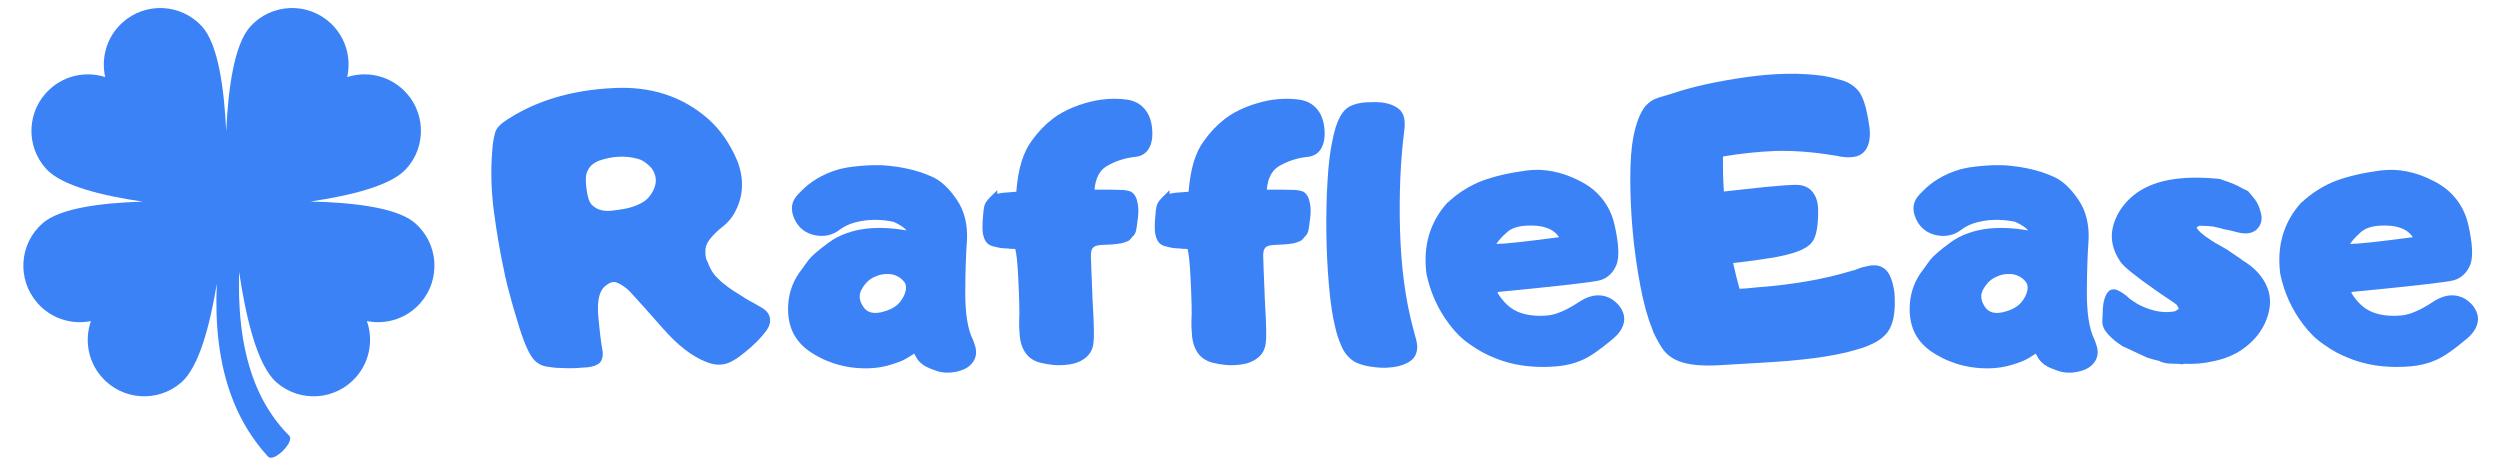 <svg xmlns="http://www.w3.org/2000/svg" xmlns:xlink="http://www.w3.org/1999/xlink" width="400" zoomAndPan="magnify" viewBox="0 0 300 56.25" height="75" preserveAspectRatio="xMidYMid meet" version="1.0"><defs><g/><clipPath id="1fc54a4cc7"><path d="M 2 0.207 L 53 0.207 L 53 55 L 2 55 Z M 2 0.207 " clip-rule="nonzero"/></clipPath></defs><g fill="#3b82f6" fill-opacity="1"><g transform="translate(59.21, 43.652)"><g><path d="M -0.141 -25.578 C -0.047 -26.785 0.113 -27.617 0.344 -28.078 C 0.488 -28.348 0.738 -28.625 1.094 -28.906 C 1.457 -29.188 1.973 -29.52 2.641 -29.906 C 5.922 -31.789 9.801 -32.848 14.281 -33.078 C 18.832 -33.348 22.672 -32.109 25.797 -29.359 C 27.234 -28.078 28.379 -26.43 29.234 -24.422 C 29.648 -23.398 29.848 -22.379 29.828 -21.359 C 29.816 -20.348 29.57 -19.367 29.094 -18.422 C 28.906 -18.016 28.672 -17.645 28.391 -17.312 C 28.117 -16.977 27.805 -16.676 27.453 -16.406 C 26.867 -15.957 26.352 -15.441 25.906 -14.859 C 25.562 -14.398 25.406 -13.914 25.438 -13.406 C 25.438 -13.207 25.453 -13.008 25.484 -12.812 C 25.523 -12.625 25.582 -12.445 25.656 -12.281 L 25.688 -12.281 L 25.688 -12.25 C 25.801 -11.906 25.953 -11.57 26.141 -11.25 C 26.348 -10.895 26.582 -10.586 26.844 -10.328 C 27 -10.172 27.148 -10.023 27.297 -9.891 C 27.441 -9.754 27.598 -9.629 27.766 -9.516 C 28.016 -9.297 28.363 -9.039 28.812 -8.75 C 29.039 -8.594 29.422 -8.352 29.953 -8.031 L 29.969 -8.031 C 30.062 -7.957 30.148 -7.895 30.234 -7.844 C 30.316 -7.789 30.41 -7.738 30.516 -7.688 C 30.609 -7.633 30.703 -7.578 30.797 -7.516 C 30.898 -7.461 31.004 -7.41 31.109 -7.359 C 31.629 -7.066 32.023 -6.836 32.297 -6.672 C 32.785 -6.367 33.078 -5.984 33.172 -5.516 C 33.266 -5.047 33.156 -4.578 32.844 -4.109 C 32.383 -3.453 31.77 -2.773 31 -2.078 C 30.738 -1.848 30.488 -1.633 30.25 -1.438 C 30.008 -1.238 29.77 -1.051 29.531 -0.875 C 29.301 -0.695 29.066 -0.547 28.828 -0.422 C 27.836 0.211 26.742 0.281 25.547 -0.219 C 23.836 -0.883 22.109 -2.219 20.359 -4.219 C 18.672 -6.145 17.32 -7.648 16.312 -8.734 C 16.133 -8.91 15.953 -9.062 15.766 -9.188 C 15.586 -9.32 15.414 -9.438 15.25 -9.531 C 15.082 -9.625 14.91 -9.703 14.734 -9.766 C 14.348 -9.91 13.875 -9.734 13.312 -9.234 C 12.688 -8.641 12.441 -7.492 12.578 -5.797 C 12.66 -4.859 12.742 -4.047 12.828 -3.359 C 12.91 -2.68 12.992 -2.113 13.078 -1.656 C 13.141 -1.363 13.141 -1.062 13.078 -0.75 C 13.016 -0.438 12.867 -0.191 12.641 -0.016 C 12.348 0.203 11.91 0.348 11.328 0.422 C 11.035 0.441 10.727 0.461 10.406 0.484 C 10.082 0.516 9.742 0.531 9.391 0.531 C 9.047 0.539 8.711 0.535 8.391 0.516 C 8.078 0.504 7.773 0.492 7.484 0.484 C 7.273 0.461 7.062 0.438 6.844 0.406 C 6.633 0.383 6.43 0.352 6.234 0.312 C 5.973 0.258 5.727 0.164 5.5 0.031 C 5.27 -0.102 5.066 -0.266 4.891 -0.453 C 4.254 -1.141 3.578 -2.719 2.859 -5.188 C 2.672 -5.781 2.504 -6.332 2.359 -6.844 C 2.223 -7.352 2.098 -7.816 1.984 -8.234 C 1.867 -8.648 1.77 -9.02 1.688 -9.344 C 1.602 -9.664 1.539 -9.941 1.5 -10.172 C 1.469 -10.266 1.441 -10.348 1.422 -10.422 C 1.398 -10.504 1.383 -10.586 1.375 -10.672 C 1.344 -10.848 1.305 -11.023 1.266 -11.203 C 0.797 -13.379 0.395 -15.723 0.062 -18.234 C -0.27 -20.766 -0.336 -23.211 -0.141 -25.578 Z M 17.391 -24.578 C 16.629 -24.797 15.852 -24.883 15.062 -24.844 C 14.281 -24.812 13.473 -24.648 12.641 -24.359 C 12.391 -24.254 12.172 -24.133 11.984 -24 C 11.805 -23.875 11.656 -23.723 11.531 -23.547 C 11.406 -23.379 11.297 -23.18 11.203 -22.953 C 11.066 -22.555 11.055 -21.895 11.172 -20.969 C 11.234 -20.508 11.312 -20.125 11.406 -19.812 C 11.508 -19.508 11.613 -19.297 11.719 -19.172 C 12 -18.859 12.332 -18.633 12.719 -18.5 C 13.102 -18.363 13.57 -18.316 14.125 -18.359 C 14.695 -18.422 15.289 -18.508 15.906 -18.625 C 16.5 -18.75 17.051 -18.938 17.562 -19.188 C 18.363 -19.551 18.945 -20.188 19.312 -21.094 C 19.633 -21.926 19.52 -22.723 18.969 -23.484 C 18.727 -23.754 18.477 -23.977 18.219 -24.156 C 17.969 -24.344 17.691 -24.484 17.391 -24.578 Z M 17.391 -24.578 "/></g></g></g><g fill="#3b82f6" fill-opacity="1"><g transform="translate(93.973, 43.652)"><g><path d="M 9.438 -8.953 C 9.051 -8.305 9.113 -7.598 9.625 -6.828 C 10.102 -6.098 10.941 -5.914 12.141 -6.281 C 12.422 -6.363 12.676 -6.457 12.906 -6.562 C 13.145 -6.676 13.348 -6.797 13.516 -6.922 C 13.68 -7.047 13.828 -7.18 13.953 -7.328 C 14.16 -7.566 14.328 -7.812 14.453 -8.062 C 14.586 -8.32 14.676 -8.57 14.719 -8.812 C 14.75 -8.945 14.758 -9.066 14.75 -9.172 C 14.75 -9.285 14.734 -9.395 14.703 -9.5 C 14.672 -9.602 14.629 -9.691 14.578 -9.766 C 14.523 -9.848 14.457 -9.93 14.375 -10.016 C 14 -10.41 13.523 -10.656 12.953 -10.75 C 12.742 -10.77 12.535 -10.773 12.328 -10.766 C 12.129 -10.766 11.922 -10.738 11.703 -10.688 C 11.484 -10.633 11.258 -10.555 11.031 -10.453 C 10.383 -10.191 9.852 -9.691 9.438 -8.953 Z M 13.266 -17.031 C 11.922 -17.32 10.594 -17.348 9.281 -17.109 C 8.301 -16.93 7.484 -16.598 6.828 -16.109 C 5.953 -15.43 4.953 -15.203 3.828 -15.422 C 2.672 -15.66 1.848 -16.312 1.359 -17.375 C 0.848 -18.5 0.977 -19.469 1.75 -20.281 C 2.375 -20.957 2.941 -21.469 3.453 -21.812 C 3.816 -22.07 4.191 -22.301 4.578 -22.5 C 5.066 -22.758 5.562 -22.973 6.062 -23.141 C 6.57 -23.316 7.098 -23.453 7.641 -23.547 C 8.66 -23.703 9.68 -23.797 10.703 -23.828 C 11.047 -23.836 11.391 -23.836 11.734 -23.828 C 12.078 -23.816 12.422 -23.789 12.766 -23.75 C 13.109 -23.719 13.445 -23.676 13.781 -23.625 C 14.113 -23.57 14.441 -23.508 14.766 -23.438 C 15.816 -23.227 16.832 -22.906 17.812 -22.469 C 18.875 -22.02 19.875 -21.109 20.812 -19.734 C 21.289 -19.047 21.629 -18.289 21.828 -17.469 C 22.035 -16.645 22.113 -15.766 22.062 -14.828 C 21.938 -13.078 21.867 -11.008 21.859 -8.625 C 21.848 -6.07 22.145 -4.176 22.75 -2.938 L 22.781 -2.906 L 22.797 -2.859 C 22.867 -2.66 22.941 -2.441 23.016 -2.203 C 23.117 -1.91 23.164 -1.613 23.156 -1.312 C 23.133 -0.758 22.906 -0.27 22.469 0.156 C 22.062 0.551 21.457 0.828 20.656 0.984 C 19.863 1.129 19.133 1.094 18.469 0.875 C 17.852 0.664 17.41 0.488 17.141 0.344 C 16.578 0.039 16.16 -0.379 15.891 -0.922 C 15.859 -0.961 15.832 -1.008 15.812 -1.062 C 15.789 -1.113 15.766 -1.164 15.734 -1.219 C 15.16 -0.832 14.656 -0.539 14.219 -0.344 C 13.801 -0.176 13.375 -0.023 12.938 0.109 C 12.5 0.242 12.051 0.348 11.594 0.422 C 11.145 0.492 10.68 0.535 10.203 0.547 C 8.742 0.578 7.359 0.375 6.047 -0.062 C 5.797 -0.156 5.547 -0.25 5.297 -0.344 C 5.055 -0.438 4.82 -0.539 4.594 -0.656 C 4.363 -0.77 4.141 -0.891 3.922 -1.016 C 3.703 -1.141 3.484 -1.273 3.266 -1.422 C 2.391 -2.004 1.719 -2.734 1.25 -3.609 C 0.812 -4.473 0.594 -5.457 0.594 -6.562 C 0.594 -8.133 1.016 -9.551 1.859 -10.812 C 2.285 -11.395 2.672 -11.926 3.016 -12.406 C 3.41 -12.926 4.223 -13.633 5.453 -14.531 C 6.086 -15 6.785 -15.367 7.547 -15.641 C 8.305 -15.922 9.129 -16.113 10.016 -16.219 C 11.523 -16.375 13.117 -16.301 14.797 -16 C 14.598 -16.301 14.086 -16.645 13.266 -17.031 Z M 13.266 -17.031 "/></g></g></g><g fill="#3b82f6" fill-opacity="1"><g transform="translate(117.36, 43.652)"><g><path d="M 13.547 -13 C 13.578 -11.875 13.633 -10.359 13.719 -8.453 C 13.719 -8.328 13.723 -8.156 13.734 -7.938 C 13.797 -6.844 13.836 -6.055 13.859 -5.578 C 13.879 -5.098 13.895 -4.562 13.906 -3.969 C 13.914 -3.375 13.906 -2.945 13.875 -2.688 C 13.852 -2.426 13.82 -2.223 13.781 -2.078 C 13.656 -1.555 13.391 -1.125 12.984 -0.781 C 12.586 -0.438 12.082 -0.18 11.469 -0.016 C 11.07 0.078 10.656 0.133 10.219 0.156 C 9.789 0.188 9.348 0.176 8.891 0.125 C 8.43 0.07 7.961 -0.008 7.484 -0.125 C 6.672 -0.332 6.055 -0.754 5.641 -1.391 C 5.223 -2.035 5.004 -2.844 4.984 -3.812 C 4.973 -3.906 4.961 -4.02 4.953 -4.156 C 4.941 -4.289 4.938 -4.441 4.938 -4.609 C 4.938 -4.773 4.938 -4.969 4.938 -5.188 L 4.938 -5.203 C 5 -5.961 4.961 -7.676 4.828 -10.344 C 4.785 -11.207 4.734 -11.938 4.672 -12.531 C 4.609 -13.133 4.539 -13.551 4.469 -13.781 C 4.156 -13.77 3.812 -13.789 3.438 -13.844 C 3.031 -13.844 2.645 -13.891 2.281 -13.984 C 1.852 -14.066 1.551 -14.16 1.375 -14.266 C 1 -14.473 0.742 -14.891 0.609 -15.516 C 0.535 -15.785 0.52 -16.348 0.562 -17.203 C 0.613 -18.055 0.688 -18.66 0.781 -19.016 L 0.781 -19.031 L 0.812 -19.078 C 0.844 -19.141 0.863 -19.191 0.875 -19.234 C 0.883 -19.273 0.906 -19.312 0.938 -19.344 C 0.969 -19.414 1.039 -19.52 1.156 -19.656 C 1.219 -19.727 1.289 -19.812 1.375 -19.906 L 2.312 -20.828 L 2.312 -20.391 C 2.406 -20.422 2.504 -20.441 2.609 -20.453 C 2.754 -20.504 3.414 -20.566 4.594 -20.641 C 4.707 -22.023 4.914 -23.223 5.219 -24.234 C 5.531 -25.242 5.941 -26.086 6.453 -26.766 C 7.18 -27.797 8.035 -28.688 9.016 -29.438 C 9.348 -29.695 9.719 -29.938 10.125 -30.156 C 10.539 -30.383 10.977 -30.594 11.438 -30.781 C 11.906 -30.977 12.406 -31.148 12.938 -31.297 C 14.562 -31.773 16.191 -31.91 17.828 -31.703 C 18.723 -31.586 19.43 -31.227 19.953 -30.625 C 20.484 -30.031 20.797 -29.238 20.891 -28.25 C 20.992 -27.27 20.867 -26.469 20.516 -25.844 C 20.16 -25.227 19.582 -24.883 18.781 -24.812 C 18.176 -24.75 17.598 -24.625 17.047 -24.438 C 16.492 -24.258 15.953 -24.016 15.422 -23.703 C 14.578 -23.191 14.098 -22.254 13.984 -20.891 C 14.285 -20.891 14.633 -20.891 15.031 -20.891 C 15.426 -20.891 15.727 -20.891 15.938 -20.891 C 16.145 -20.891 16.379 -20.883 16.641 -20.875 C 16.91 -20.875 17.117 -20.867 17.266 -20.859 C 17.422 -20.859 17.578 -20.844 17.734 -20.812 C 17.891 -20.789 18.016 -20.766 18.109 -20.734 C 18.211 -20.711 18.301 -20.68 18.375 -20.641 C 18.594 -20.504 18.758 -20.328 18.875 -20.109 C 19 -19.898 19.082 -19.66 19.125 -19.391 C 19.258 -18.879 19.281 -18.242 19.188 -17.484 C 19.145 -17.109 19.102 -16.797 19.062 -16.547 C 19.031 -16.297 18.992 -16.086 18.953 -15.922 C 18.93 -15.848 18.91 -15.785 18.891 -15.734 C 18.867 -15.691 18.832 -15.625 18.781 -15.531 C 18.727 -15.426 18.641 -15.328 18.516 -15.234 L 18.359 -15.031 L 18.344 -15.031 L 18.344 -15.016 L 18.141 -14.812 L 18.047 -14.75 L 17.938 -14.703 C 17.863 -14.672 17.77 -14.633 17.656 -14.594 L 17.641 -14.578 L 17.609 -14.578 C 17.453 -14.523 17.297 -14.477 17.141 -14.438 L 17.047 -14.438 C 17.016 -14.438 16.984 -14.43 16.953 -14.422 C 16.93 -14.422 16.895 -14.414 16.844 -14.406 C 16.789 -14.395 16.738 -14.383 16.688 -14.375 C 16.52 -14.344 15.859 -14.301 14.703 -14.25 C 14.266 -14.219 13.961 -14.109 13.797 -13.922 C 13.629 -13.742 13.547 -13.438 13.547 -13 Z M 13.547 -13 "/></g></g></g><g fill="#3b82f6" fill-opacity="1"><g transform="translate(138.035, 43.652)"><g><path d="M 13.547 -13 C 13.578 -11.875 13.633 -10.359 13.719 -8.453 C 13.719 -8.328 13.723 -8.156 13.734 -7.938 C 13.797 -6.844 13.836 -6.055 13.859 -5.578 C 13.879 -5.098 13.895 -4.562 13.906 -3.969 C 13.914 -3.375 13.906 -2.945 13.875 -2.688 C 13.852 -2.426 13.82 -2.223 13.781 -2.078 C 13.656 -1.555 13.391 -1.125 12.984 -0.781 C 12.586 -0.438 12.082 -0.18 11.469 -0.016 C 11.07 0.078 10.656 0.133 10.219 0.156 C 9.789 0.188 9.348 0.176 8.891 0.125 C 8.43 0.07 7.961 -0.008 7.484 -0.125 C 6.672 -0.332 6.055 -0.754 5.641 -1.391 C 5.223 -2.035 5.004 -2.844 4.984 -3.812 C 4.973 -3.906 4.961 -4.02 4.953 -4.156 C 4.941 -4.289 4.938 -4.441 4.938 -4.609 C 4.938 -4.773 4.938 -4.969 4.938 -5.188 L 4.938 -5.203 C 5 -5.961 4.961 -7.676 4.828 -10.344 C 4.785 -11.207 4.734 -11.938 4.672 -12.531 C 4.609 -13.133 4.539 -13.551 4.469 -13.781 C 4.156 -13.77 3.812 -13.789 3.438 -13.844 C 3.031 -13.844 2.645 -13.891 2.281 -13.984 C 1.852 -14.066 1.551 -14.16 1.375 -14.266 C 1 -14.473 0.742 -14.891 0.609 -15.516 C 0.535 -15.785 0.52 -16.348 0.562 -17.203 C 0.613 -18.055 0.688 -18.66 0.781 -19.016 L 0.781 -19.031 L 0.812 -19.078 C 0.844 -19.141 0.863 -19.191 0.875 -19.234 C 0.883 -19.273 0.906 -19.312 0.938 -19.344 C 0.969 -19.414 1.039 -19.52 1.156 -19.656 C 1.219 -19.727 1.289 -19.812 1.375 -19.906 L 2.312 -20.828 L 2.312 -20.391 C 2.406 -20.422 2.504 -20.441 2.609 -20.453 C 2.754 -20.504 3.414 -20.566 4.594 -20.641 C 4.707 -22.023 4.914 -23.223 5.219 -24.234 C 5.531 -25.242 5.941 -26.086 6.453 -26.766 C 7.18 -27.797 8.035 -28.688 9.016 -29.438 C 9.348 -29.695 9.719 -29.938 10.125 -30.156 C 10.539 -30.383 10.977 -30.594 11.438 -30.781 C 11.906 -30.977 12.406 -31.148 12.938 -31.297 C 14.562 -31.773 16.191 -31.91 17.828 -31.703 C 18.723 -31.586 19.43 -31.227 19.953 -30.625 C 20.484 -30.031 20.797 -29.238 20.891 -28.25 C 20.992 -27.27 20.867 -26.469 20.516 -25.844 C 20.16 -25.227 19.582 -24.883 18.781 -24.812 C 18.176 -24.75 17.598 -24.625 17.047 -24.438 C 16.492 -24.258 15.953 -24.016 15.422 -23.703 C 14.578 -23.191 14.098 -22.254 13.984 -20.891 C 14.285 -20.891 14.633 -20.891 15.031 -20.891 C 15.426 -20.891 15.727 -20.891 15.938 -20.891 C 16.145 -20.891 16.379 -20.883 16.641 -20.875 C 16.91 -20.875 17.117 -20.867 17.266 -20.859 C 17.422 -20.859 17.578 -20.844 17.734 -20.812 C 17.891 -20.789 18.016 -20.766 18.109 -20.734 C 18.211 -20.711 18.301 -20.68 18.375 -20.641 C 18.594 -20.504 18.758 -20.328 18.875 -20.109 C 19 -19.898 19.082 -19.66 19.125 -19.391 C 19.258 -18.879 19.281 -18.242 19.188 -17.484 C 19.145 -17.109 19.102 -16.797 19.062 -16.547 C 19.031 -16.297 18.992 -16.086 18.953 -15.922 C 18.93 -15.848 18.91 -15.785 18.891 -15.734 C 18.867 -15.691 18.832 -15.625 18.781 -15.531 C 18.727 -15.426 18.641 -15.328 18.516 -15.234 L 18.359 -15.031 L 18.344 -15.031 L 18.344 -15.016 L 18.141 -14.812 L 18.047 -14.75 L 17.938 -14.703 C 17.863 -14.672 17.77 -14.633 17.656 -14.594 L 17.641 -14.578 L 17.609 -14.578 C 17.453 -14.523 17.297 -14.477 17.141 -14.438 L 17.047 -14.438 C 17.016 -14.438 16.984 -14.43 16.953 -14.422 C 16.93 -14.422 16.895 -14.414 16.844 -14.406 C 16.789 -14.395 16.738 -14.383 16.688 -14.375 C 16.52 -14.344 15.859 -14.301 14.703 -14.25 C 14.266 -14.219 13.961 -14.109 13.797 -13.922 C 13.629 -13.742 13.547 -13.438 13.547 -13 Z M 13.547 -13 "/></g></g></g><g fill="#3b82f6" fill-opacity="1"><g transform="translate(158.709, 43.652)"><g><path d="M 9.797 -27.922 C 9.336 -24.285 9.172 -20.285 9.297 -15.922 C 9.43 -11.566 9.941 -7.723 10.828 -4.391 L 10.828 -4.375 C 10.848 -4.312 10.867 -4.242 10.891 -4.172 C 10.91 -4.098 10.926 -4.031 10.938 -3.969 C 10.957 -3.906 10.977 -3.836 11 -3.766 C 11.02 -3.691 11.035 -3.617 11.047 -3.547 C 11.066 -3.473 11.086 -3.398 11.109 -3.328 C 11.242 -2.922 11.328 -2.504 11.359 -2.078 L 11.359 -2.031 C 11.359 -1.145 10.961 -0.504 10.172 -0.109 C 9.535 0.223 8.789 0.41 7.938 0.453 C 7.781 0.473 7.617 0.484 7.453 0.484 C 7.297 0.484 7.133 0.477 6.969 0.469 C 6.812 0.457 6.656 0.445 6.5 0.438 C 6.344 0.426 6.18 0.406 6.016 0.375 C 5.859 0.352 5.695 0.332 5.531 0.312 C 4.719 0.145 4.117 -0.062 3.734 -0.312 C 3.066 -0.75 2.566 -1.375 2.234 -2.188 C 1.922 -2.914 1.688 -3.629 1.531 -4.328 C 1.195 -5.66 0.941 -7.348 0.766 -9.391 C 0.586 -11.43 0.484 -13.531 0.453 -15.688 C 0.441 -16.77 0.445 -17.832 0.469 -18.875 C 0.488 -19.914 0.531 -20.93 0.594 -21.922 C 0.707 -23.922 0.906 -25.547 1.188 -26.797 C 1.414 -27.992 1.711 -28.93 2.078 -29.609 C 2.41 -30.242 2.844 -30.688 3.375 -30.938 C 3.906 -31.188 4.531 -31.332 5.25 -31.375 C 5.938 -31.414 6.555 -31.41 7.109 -31.359 C 7.953 -31.254 8.641 -30.988 9.172 -30.562 C 9.766 -30.082 9.973 -29.203 9.797 -27.922 Z M 9.797 -27.922 "/></g></g></g><g fill="#3b82f6" fill-opacity="1"><g transform="translate(170.304, 43.652)"><g><path d="M 9.5 -8.625 C 9.457 -8.594 9.43 -8.57 9.422 -8.562 C 9.41 -8.562 9.398 -8.551 9.391 -8.531 C 10.086 -7.395 10.906 -6.629 11.844 -6.234 C 12.844 -5.816 14.031 -5.672 15.406 -5.797 C 16.426 -5.891 17.672 -6.422 19.141 -7.391 C 19.711 -7.773 20.27 -8.023 20.812 -8.141 C 21.352 -8.254 21.879 -8.234 22.391 -8.078 C 22.898 -7.93 23.363 -7.641 23.781 -7.203 C 23.852 -7.129 23.922 -7.055 23.984 -6.984 C 24.523 -6.285 24.711 -5.586 24.547 -4.891 C 24.391 -4.191 23.914 -3.523 23.125 -2.891 C 21.613 -1.617 20.406 -0.797 19.5 -0.422 C 18.594 -0.023 17.582 0.219 16.469 0.312 C 15.395 0.406 14.332 0.406 13.281 0.312 C 11.832 0.188 10.445 -0.141 9.125 -0.672 C 8.094 -1.066 7.102 -1.602 6.156 -2.281 C 5.656 -2.613 5.191 -2.988 4.766 -3.406 C 4.348 -3.82 3.957 -4.273 3.594 -4.766 C 2.25 -6.547 1.348 -8.531 0.891 -10.719 L 0.875 -10.75 L 0.875 -10.766 C 0.438 -14.129 1.273 -16.988 3.391 -19.344 L 3.406 -19.359 L 3.438 -19.359 C 4.051 -19.93 4.695 -20.43 5.375 -20.859 C 6.062 -21.297 6.785 -21.66 7.547 -21.953 C 9.035 -22.504 10.805 -22.914 12.859 -23.188 C 14.992 -23.469 17.141 -23.047 19.297 -21.922 C 20.41 -21.359 21.312 -20.633 22 -19.75 C 22.695 -18.863 23.176 -17.844 23.438 -16.688 C 23.957 -14.406 24.035 -12.801 23.672 -11.875 C 23.484 -11.414 23.223 -11.023 22.891 -10.703 C 22.555 -10.379 22.156 -10.148 21.688 -10.016 C 20.883 -9.797 16.82 -9.332 9.5 -8.625 Z M 14.062 -16.562 C 12.383 -16.676 11.207 -16.414 10.531 -15.781 C 9.926 -15.238 9.5 -14.77 9.25 -14.375 C 10.258 -14.383 12.77 -14.656 16.781 -15.188 C 16.602 -15.457 16.395 -15.68 16.156 -15.859 C 15.914 -16.047 15.617 -16.195 15.266 -16.312 C 14.922 -16.438 14.52 -16.52 14.062 -16.562 Z M 14.062 -16.562 "/></g></g></g><g fill="#3b82f6" fill-opacity="1"><g transform="translate(195.572, 43.652)"><g><path d="M 2.969 -31.75 C 3.332 -31.906 3.723 -32.035 4.141 -32.141 C 4.211 -32.16 4.285 -32.18 4.359 -32.203 C 4.43 -32.223 4.5 -32.242 4.562 -32.266 C 4.625 -32.285 4.691 -32.305 4.766 -32.328 C 4.836 -32.348 4.91 -32.367 4.984 -32.391 C 5.055 -32.41 5.129 -32.438 5.203 -32.469 C 7.629 -33.27 10.547 -33.91 13.953 -34.391 C 17.391 -34.879 20.477 -34.93 23.219 -34.547 C 23.926 -34.43 24.66 -34.258 25.422 -34.031 C 26.266 -33.781 26.941 -33.348 27.453 -32.734 C 28.016 -32.035 28.441 -30.645 28.734 -28.562 C 28.742 -28.5 28.754 -28.438 28.766 -28.375 C 28.773 -28.32 28.781 -28.266 28.781 -28.203 C 28.789 -28.148 28.797 -28.094 28.797 -28.031 C 28.867 -27.094 28.723 -26.332 28.359 -25.75 C 27.992 -25.164 27.414 -24.848 26.625 -24.797 C 26.406 -24.773 26.188 -24.77 25.969 -24.781 C 25.75 -24.801 25.531 -24.828 25.312 -24.859 C 25.125 -24.898 24.938 -24.938 24.75 -24.969 C 24.57 -25 24.395 -25.023 24.219 -25.047 C 21.758 -25.441 19.461 -25.602 17.328 -25.531 C 15.348 -25.445 13.301 -25.227 11.188 -24.875 C 11.164 -23.414 11.203 -22.016 11.297 -20.672 C 12.18 -20.773 13.035 -20.867 13.859 -20.953 C 14.68 -21.047 15.504 -21.133 16.328 -21.219 C 18.117 -21.395 19.363 -21.477 20.062 -21.469 C 20.895 -21.445 21.531 -21.148 21.969 -20.578 C 22.406 -20.016 22.617 -19.258 22.609 -18.312 C 22.609 -16.488 22.375 -15.266 21.906 -14.641 C 21.695 -14.348 21.395 -14.094 21 -13.875 C 20.613 -13.656 20.164 -13.469 19.656 -13.312 C 19.156 -13.156 18.555 -13.004 17.859 -12.859 C 16.953 -12.703 16.035 -12.555 15.109 -12.422 C 14.191 -12.297 13.289 -12.188 12.406 -12.094 C 12.625 -11.062 12.879 -10.031 13.172 -9 C 13.234 -9 13.285 -9 13.328 -9 C 13.367 -9.008 13.41 -9.016 13.453 -9.016 C 13.492 -9.016 13.535 -9.016 13.578 -9.016 C 13.629 -9.023 13.676 -9.031 13.719 -9.031 C 13.758 -9.031 13.801 -9.031 13.844 -9.031 C 14.27 -9.082 14.754 -9.129 15.297 -9.172 C 16.328 -9.242 17.348 -9.344 18.359 -9.469 C 19.367 -9.594 20.359 -9.738 21.328 -9.906 C 23.297 -10.25 25.117 -10.68 26.797 -11.203 L 26.828 -11.203 C 26.867 -11.211 26.914 -11.223 26.969 -11.234 C 27.02 -11.254 27.07 -11.273 27.125 -11.297 C 27.188 -11.316 27.238 -11.336 27.281 -11.359 C 27.488 -11.441 27.691 -11.516 27.891 -11.578 C 28.129 -11.629 28.348 -11.676 28.547 -11.719 C 28.742 -11.77 28.938 -11.801 29.125 -11.812 C 29.562 -11.844 29.953 -11.766 30.297 -11.578 C 30.648 -11.391 30.93 -11.102 31.141 -10.719 C 31.211 -10.594 31.273 -10.457 31.328 -10.312 C 31.391 -10.164 31.441 -10.02 31.484 -9.875 C 31.523 -9.727 31.562 -9.578 31.594 -9.422 C 31.633 -9.266 31.672 -9.102 31.703 -8.938 C 31.734 -8.781 31.754 -8.617 31.766 -8.453 C 31.836 -7.516 31.82 -6.68 31.719 -5.953 C 31.625 -5.234 31.43 -4.617 31.141 -4.109 C 31.023 -3.891 30.875 -3.688 30.688 -3.5 C 30.508 -3.312 30.312 -3.133 30.094 -2.969 C 29.875 -2.812 29.625 -2.66 29.344 -2.516 C 29.062 -2.367 28.742 -2.223 28.391 -2.078 C 28.035 -1.941 27.629 -1.812 27.172 -1.688 C 26.504 -1.477 25.742 -1.289 24.891 -1.125 C 24.047 -0.957 23.113 -0.805 22.094 -0.672 C 21.094 -0.547 20.066 -0.438 19.016 -0.344 C 17.961 -0.258 16.895 -0.188 15.812 -0.125 C 14.531 -0.039 12.848 0.055 10.766 0.172 C 9.68 0.234 8.734 0.223 7.922 0.141 C 7.109 0.055 6.414 -0.098 5.844 -0.328 C 4.945 -0.68 4.254 -1.258 3.766 -2.062 C 3.648 -2.25 3.539 -2.43 3.438 -2.609 C 3.332 -2.797 3.234 -2.977 3.141 -3.156 C 3.047 -3.344 2.957 -3.523 2.875 -3.703 C 2.789 -3.891 2.723 -4.07 2.672 -4.25 C 2.129 -5.57 1.66 -7.273 1.266 -9.359 C 0.867 -11.453 0.566 -13.602 0.359 -15.812 C 0.16 -18.02 0.062 -20.16 0.062 -22.234 C 0.062 -24.316 0.191 -26.02 0.453 -27.344 C 0.703 -28.57 1.039 -29.562 1.469 -30.312 C 1.832 -30.969 2.332 -31.445 2.969 -31.75 Z M 2.969 -31.75 "/></g></g></g><g fill="#3b82f6" fill-opacity="1"><g transform="translate(228.564, 43.652)"><g><path d="M 9.438 -8.953 C 9.051 -8.305 9.113 -7.598 9.625 -6.828 C 10.102 -6.098 10.941 -5.914 12.141 -6.281 C 12.422 -6.363 12.676 -6.457 12.906 -6.562 C 13.145 -6.676 13.348 -6.797 13.516 -6.922 C 13.68 -7.047 13.828 -7.18 13.953 -7.328 C 14.16 -7.566 14.328 -7.812 14.453 -8.062 C 14.586 -8.32 14.676 -8.57 14.719 -8.812 C 14.75 -8.945 14.758 -9.066 14.75 -9.172 C 14.75 -9.285 14.734 -9.395 14.703 -9.5 C 14.672 -9.602 14.629 -9.691 14.578 -9.766 C 14.523 -9.848 14.457 -9.93 14.375 -10.016 C 14 -10.41 13.523 -10.656 12.953 -10.75 C 12.742 -10.77 12.535 -10.773 12.328 -10.766 C 12.129 -10.766 11.922 -10.738 11.703 -10.688 C 11.484 -10.633 11.258 -10.555 11.031 -10.453 C 10.383 -10.191 9.852 -9.691 9.438 -8.953 Z M 13.266 -17.031 C 11.922 -17.32 10.594 -17.348 9.281 -17.109 C 8.301 -16.93 7.484 -16.598 6.828 -16.109 C 5.953 -15.43 4.953 -15.203 3.828 -15.422 C 2.672 -15.66 1.848 -16.312 1.359 -17.375 C 0.848 -18.5 0.977 -19.469 1.75 -20.281 C 2.375 -20.957 2.941 -21.469 3.453 -21.812 C 3.816 -22.07 4.191 -22.301 4.578 -22.5 C 5.066 -22.758 5.562 -22.973 6.062 -23.141 C 6.57 -23.316 7.098 -23.453 7.641 -23.547 C 8.66 -23.703 9.68 -23.797 10.703 -23.828 C 11.047 -23.836 11.391 -23.836 11.734 -23.828 C 12.078 -23.816 12.422 -23.789 12.766 -23.75 C 13.109 -23.719 13.445 -23.676 13.781 -23.625 C 14.113 -23.57 14.441 -23.508 14.766 -23.438 C 15.816 -23.227 16.832 -22.906 17.812 -22.469 C 18.875 -22.02 19.875 -21.109 20.812 -19.734 C 21.289 -19.047 21.629 -18.289 21.828 -17.469 C 22.035 -16.645 22.113 -15.766 22.062 -14.828 C 21.938 -13.078 21.867 -11.008 21.859 -8.625 C 21.848 -6.07 22.145 -4.176 22.75 -2.938 L 22.781 -2.906 L 22.797 -2.859 C 22.867 -2.66 22.941 -2.441 23.016 -2.203 C 23.117 -1.91 23.164 -1.613 23.156 -1.312 C 23.133 -0.758 22.906 -0.27 22.469 0.156 C 22.062 0.551 21.457 0.828 20.656 0.984 C 19.863 1.129 19.133 1.094 18.469 0.875 C 17.852 0.664 17.41 0.488 17.141 0.344 C 16.578 0.039 16.16 -0.379 15.891 -0.922 C 15.859 -0.961 15.832 -1.008 15.812 -1.062 C 15.789 -1.113 15.766 -1.164 15.734 -1.219 C 15.16 -0.832 14.656 -0.539 14.219 -0.344 C 13.801 -0.176 13.375 -0.023 12.938 0.109 C 12.5 0.242 12.051 0.348 11.594 0.422 C 11.145 0.492 10.68 0.535 10.203 0.547 C 8.742 0.578 7.359 0.375 6.047 -0.062 C 5.797 -0.156 5.547 -0.25 5.297 -0.344 C 5.055 -0.438 4.82 -0.539 4.594 -0.656 C 4.363 -0.77 4.141 -0.891 3.922 -1.016 C 3.703 -1.141 3.484 -1.273 3.266 -1.422 C 2.391 -2.004 1.719 -2.734 1.25 -3.609 C 0.812 -4.473 0.594 -5.457 0.594 -6.562 C 0.594 -8.133 1.016 -9.551 1.859 -10.812 C 2.285 -11.395 2.672 -11.926 3.016 -12.406 C 3.41 -12.926 4.223 -13.633 5.453 -14.531 C 6.086 -15 6.785 -15.367 7.547 -15.641 C 8.305 -15.922 9.129 -16.113 10.016 -16.219 C 11.523 -16.375 13.117 -16.301 14.797 -16 C 14.598 -16.301 14.086 -16.645 13.266 -17.031 Z M 13.266 -17.031 "/></g></g></g><g fill="#3b82f6" fill-opacity="1"><g transform="translate(251.951, 43.652)"><g><path d="M 1.078 -3.484 L 0.828 -3.766 C 0.535 -4.109 0.367 -4.5 0.328 -4.938 L 0.328 -5.125 C 0.336 -5.531 0.359 -6.02 0.391 -6.594 C 0.422 -7.195 0.531 -7.711 0.719 -8.141 C 0.883 -8.535 1.113 -8.785 1.406 -8.891 C 1.562 -8.93 1.703 -8.941 1.828 -8.922 C 1.953 -8.91 2.07 -8.875 2.188 -8.812 C 2.363 -8.727 2.523 -8.641 2.672 -8.547 C 2.828 -8.453 2.973 -8.348 3.109 -8.234 L 3.125 -8.234 L 3.234 -8.141 C 3.379 -8.004 3.52 -7.879 3.656 -7.766 C 3.801 -7.66 3.945 -7.562 4.094 -7.469 C 4.238 -7.375 4.383 -7.281 4.531 -7.188 C 4.676 -7.102 4.836 -7.02 5.016 -6.938 C 6.453 -6.27 7.789 -6.055 9.031 -6.297 C 9.102 -6.328 9.188 -6.375 9.281 -6.438 C 9.406 -6.508 9.473 -6.566 9.484 -6.609 C 9.492 -6.648 9.477 -6.707 9.438 -6.781 C 9.414 -6.801 9.395 -6.82 9.375 -6.844 C 9.363 -6.875 9.352 -6.895 9.344 -6.906 C 9.344 -6.926 9.344 -6.941 9.344 -6.953 C 9.332 -6.984 9.301 -7.023 9.25 -7.078 C 9.195 -7.129 9.125 -7.188 9.031 -7.25 C 8.938 -7.32 8.832 -7.395 8.719 -7.469 C 8.613 -7.539 8.484 -7.629 8.328 -7.734 C 8.172 -7.848 8.016 -7.953 7.859 -8.047 C 7.711 -8.148 7.535 -8.27 7.328 -8.406 C 7.129 -8.551 6.941 -8.68 6.766 -8.797 C 4.297 -10.516 2.863 -11.676 2.469 -12.281 C 1.52 -13.707 1.242 -15.141 1.641 -16.578 C 1.828 -17.266 2.125 -17.914 2.531 -18.531 C 2.945 -19.145 3.457 -19.703 4.062 -20.203 C 6.238 -21.992 9.656 -22.656 14.312 -22.188 L 14.375 -22.188 L 14.438 -22.172 C 14.613 -22.109 14.789 -22.047 14.969 -21.984 C 15.145 -21.93 15.312 -21.875 15.469 -21.812 C 15.625 -21.758 15.773 -21.703 15.922 -21.641 L 15.953 -21.641 L 15.969 -21.625 C 16.039 -21.594 16.133 -21.551 16.25 -21.5 C 16.375 -21.445 16.508 -21.383 16.656 -21.312 L 16.688 -21.297 L 16.719 -21.266 C 17 -21.109 17.332 -20.941 17.719 -20.766 L 17.828 -20.703 L 17.906 -20.609 L 18.469 -19.938 C 18.539 -19.863 18.598 -19.789 18.641 -19.719 C 18.805 -19.5 18.945 -19.254 19.062 -18.984 C 19.176 -18.723 19.273 -18.426 19.359 -18.094 C 19.566 -17.281 19.383 -16.609 18.812 -16.078 L 18.672 -15.969 C 18.16 -15.633 17.516 -15.555 16.734 -15.734 L 16.719 -15.734 C 16.039 -15.922 15.375 -16.07 14.719 -16.188 L 14.719 -16.219 L 14.703 -16.219 L 13.625 -16.469 C 13.113 -16.531 12.566 -16.562 11.984 -16.562 C 11.816 -16.488 11.703 -16.422 11.641 -16.359 C 11.641 -16.336 11.656 -16.301 11.688 -16.25 C 11.727 -16.195 11.785 -16.125 11.859 -16.031 C 11.93 -15.945 12.02 -15.852 12.125 -15.75 C 12.238 -15.645 12.383 -15.523 12.562 -15.391 C 12.738 -15.254 12.938 -15.117 13.156 -14.984 L 13.172 -14.969 L 13.219 -14.938 C 13.375 -14.789 14.094 -14.363 15.375 -13.656 L 15.422 -13.609 L 17.031 -12.516 L 17.141 -12.422 C 17.836 -12.004 18.422 -11.547 18.891 -11.047 C 19.367 -10.555 19.742 -10.008 20.016 -9.406 C 20.586 -8.195 20.598 -6.848 20.047 -5.359 C 19.504 -3.91 18.52 -2.691 17.094 -1.703 C 16.164 -1.066 15.055 -0.609 13.766 -0.328 C 13.18 -0.191 12.57 -0.094 11.938 -0.031 C 11.312 0.02 10.688 0.031 10.062 0 L 10.016 0.062 L 9.766 0.047 C 9.641 0.023 9.453 0.008 9.203 0 C 8.961 -0.008 8.797 -0.016 8.703 -0.016 C 8.609 -0.016 8.473 -0.02 8.297 -0.031 C 8.117 -0.051 7.988 -0.066 7.906 -0.078 C 7.832 -0.098 7.738 -0.125 7.625 -0.156 C 7.52 -0.188 7.43 -0.211 7.359 -0.234 C 7.285 -0.266 7.219 -0.301 7.156 -0.344 C 6.602 -0.469 6.133 -0.594 5.75 -0.719 L 5.734 -0.75 L 5.688 -0.75 L 2.719 -2.125 L 2.688 -2.141 L 2.672 -2.172 C 2.066 -2.547 1.539 -2.973 1.094 -3.453 C 1.094 -3.473 1.086 -3.484 1.078 -3.484 Z M 1.078 -3.484 "/></g></g></g><g fill="#3b82f6" fill-opacity="1"><g transform="translate(272.756, 43.652)"><g><path d="M 9.5 -8.625 C 9.457 -8.594 9.43 -8.57 9.422 -8.562 C 9.41 -8.562 9.398 -8.551 9.391 -8.531 C 10.086 -7.395 10.906 -6.629 11.844 -6.234 C 12.844 -5.816 14.031 -5.672 15.406 -5.797 C 16.426 -5.891 17.672 -6.422 19.141 -7.391 C 19.711 -7.773 20.27 -8.023 20.812 -8.141 C 21.352 -8.254 21.879 -8.234 22.391 -8.078 C 22.898 -7.93 23.363 -7.641 23.781 -7.203 C 23.852 -7.129 23.922 -7.055 23.984 -6.984 C 24.523 -6.285 24.711 -5.586 24.547 -4.891 C 24.391 -4.191 23.914 -3.523 23.125 -2.891 C 21.613 -1.617 20.406 -0.797 19.5 -0.422 C 18.594 -0.023 17.582 0.219 16.469 0.312 C 15.395 0.406 14.332 0.406 13.281 0.312 C 11.832 0.188 10.445 -0.141 9.125 -0.672 C 8.094 -1.066 7.102 -1.602 6.156 -2.281 C 5.656 -2.613 5.191 -2.988 4.766 -3.406 C 4.348 -3.82 3.957 -4.273 3.594 -4.766 C 2.25 -6.547 1.348 -8.531 0.891 -10.719 L 0.875 -10.75 L 0.875 -10.766 C 0.438 -14.129 1.273 -16.988 3.391 -19.344 L 3.406 -19.359 L 3.438 -19.359 C 4.051 -19.93 4.695 -20.43 5.375 -20.859 C 6.062 -21.297 6.785 -21.66 7.547 -21.953 C 9.035 -22.504 10.805 -22.914 12.859 -23.188 C 14.992 -23.469 17.141 -23.047 19.297 -21.922 C 20.41 -21.359 21.312 -20.633 22 -19.75 C 22.695 -18.863 23.176 -17.844 23.438 -16.688 C 23.957 -14.406 24.035 -12.801 23.672 -11.875 C 23.484 -11.414 23.223 -11.023 22.891 -10.703 C 22.555 -10.379 22.156 -10.148 21.688 -10.016 C 20.883 -9.797 16.82 -9.332 9.5 -8.625 Z M 14.062 -16.562 C 12.383 -16.676 11.207 -16.414 10.531 -15.781 C 9.926 -15.238 9.5 -14.77 9.25 -14.375 C 10.258 -14.383 12.77 -14.656 16.781 -15.188 C 16.602 -15.457 16.395 -15.68 16.156 -15.859 C 15.914 -16.047 15.617 -16.195 15.266 -16.312 C 14.922 -16.438 14.52 -16.52 14.062 -16.562 Z M 14.062 -16.562 "/></g></g></g><g clip-path="url(#1fc54a4cc7)"><path fill="#3b82f6" d="M 49.801 26.77 C 47.613 24.867 42.184 24.293 37.25 24.18 C 41.941 23.492 46.863 22.32 48.73 20.281 C 51.262 17.523 51.074 13.234 48.316 10.707 C 46.457 9 43.902 8.531 41.66 9.25 C 42.18 6.953 41.492 4.449 39.633 2.746 C 36.871 0.215 32.586 0.402 30.055 3.164 C 28.07 5.328 27.375 10.797 27.145 15.75 C 26.91 10.797 26.215 5.328 24.23 3.164 C 21.699 0.402 17.414 0.215 14.652 2.746 C 12.793 4.449 12.105 6.953 12.625 9.25 C 10.383 8.531 7.828 9 5.969 10.707 C 3.211 13.234 3.023 17.523 5.555 20.281 C 7.434 22.332 12.414 23.508 17.133 24.195 C 12.352 24.34 7.242 24.938 5.137 26.77 C 2.309 29.223 2.008 33.504 4.465 36.332 C 6.117 38.238 8.602 38.992 10.91 38.531 C 10.133 40.754 10.535 43.32 12.188 45.223 C 14.645 48.051 18.926 48.352 21.754 45.895 C 23.918 44.016 25.219 38.863 26.016 34.066 C 25.914 36.363 25.957 38.684 26.238 41.008 C 26.535 43.457 27.094 45.914 28.055 48.27 C 29.008 50.617 30.379 52.848 32.129 54.75 L 32.141 54.762 C 32.16 54.777 32.176 54.797 32.191 54.812 C 32.891 55.508 35.406 52.977 34.707 52.285 C 33.188 50.773 31.957 48.969 31.043 46.977 C 30.129 44.988 29.523 42.82 29.156 40.594 C 28.789 38.363 28.652 36.074 28.672 33.77 C 28.672 33.379 28.68 32.992 28.691 32.602 C 29.461 37.773 30.797 43.82 33.188 45.895 C 36.012 48.352 40.293 48.051 42.75 45.223 C 44.402 43.32 44.805 40.754 44.027 38.531 C 46.336 38.992 48.82 38.238 50.473 36.332 C 52.93 33.504 52.629 29.223 49.801 26.77 Z M 49.801 26.77 " fill-opacity="1" fill-rule="nonzero"/></g></svg>